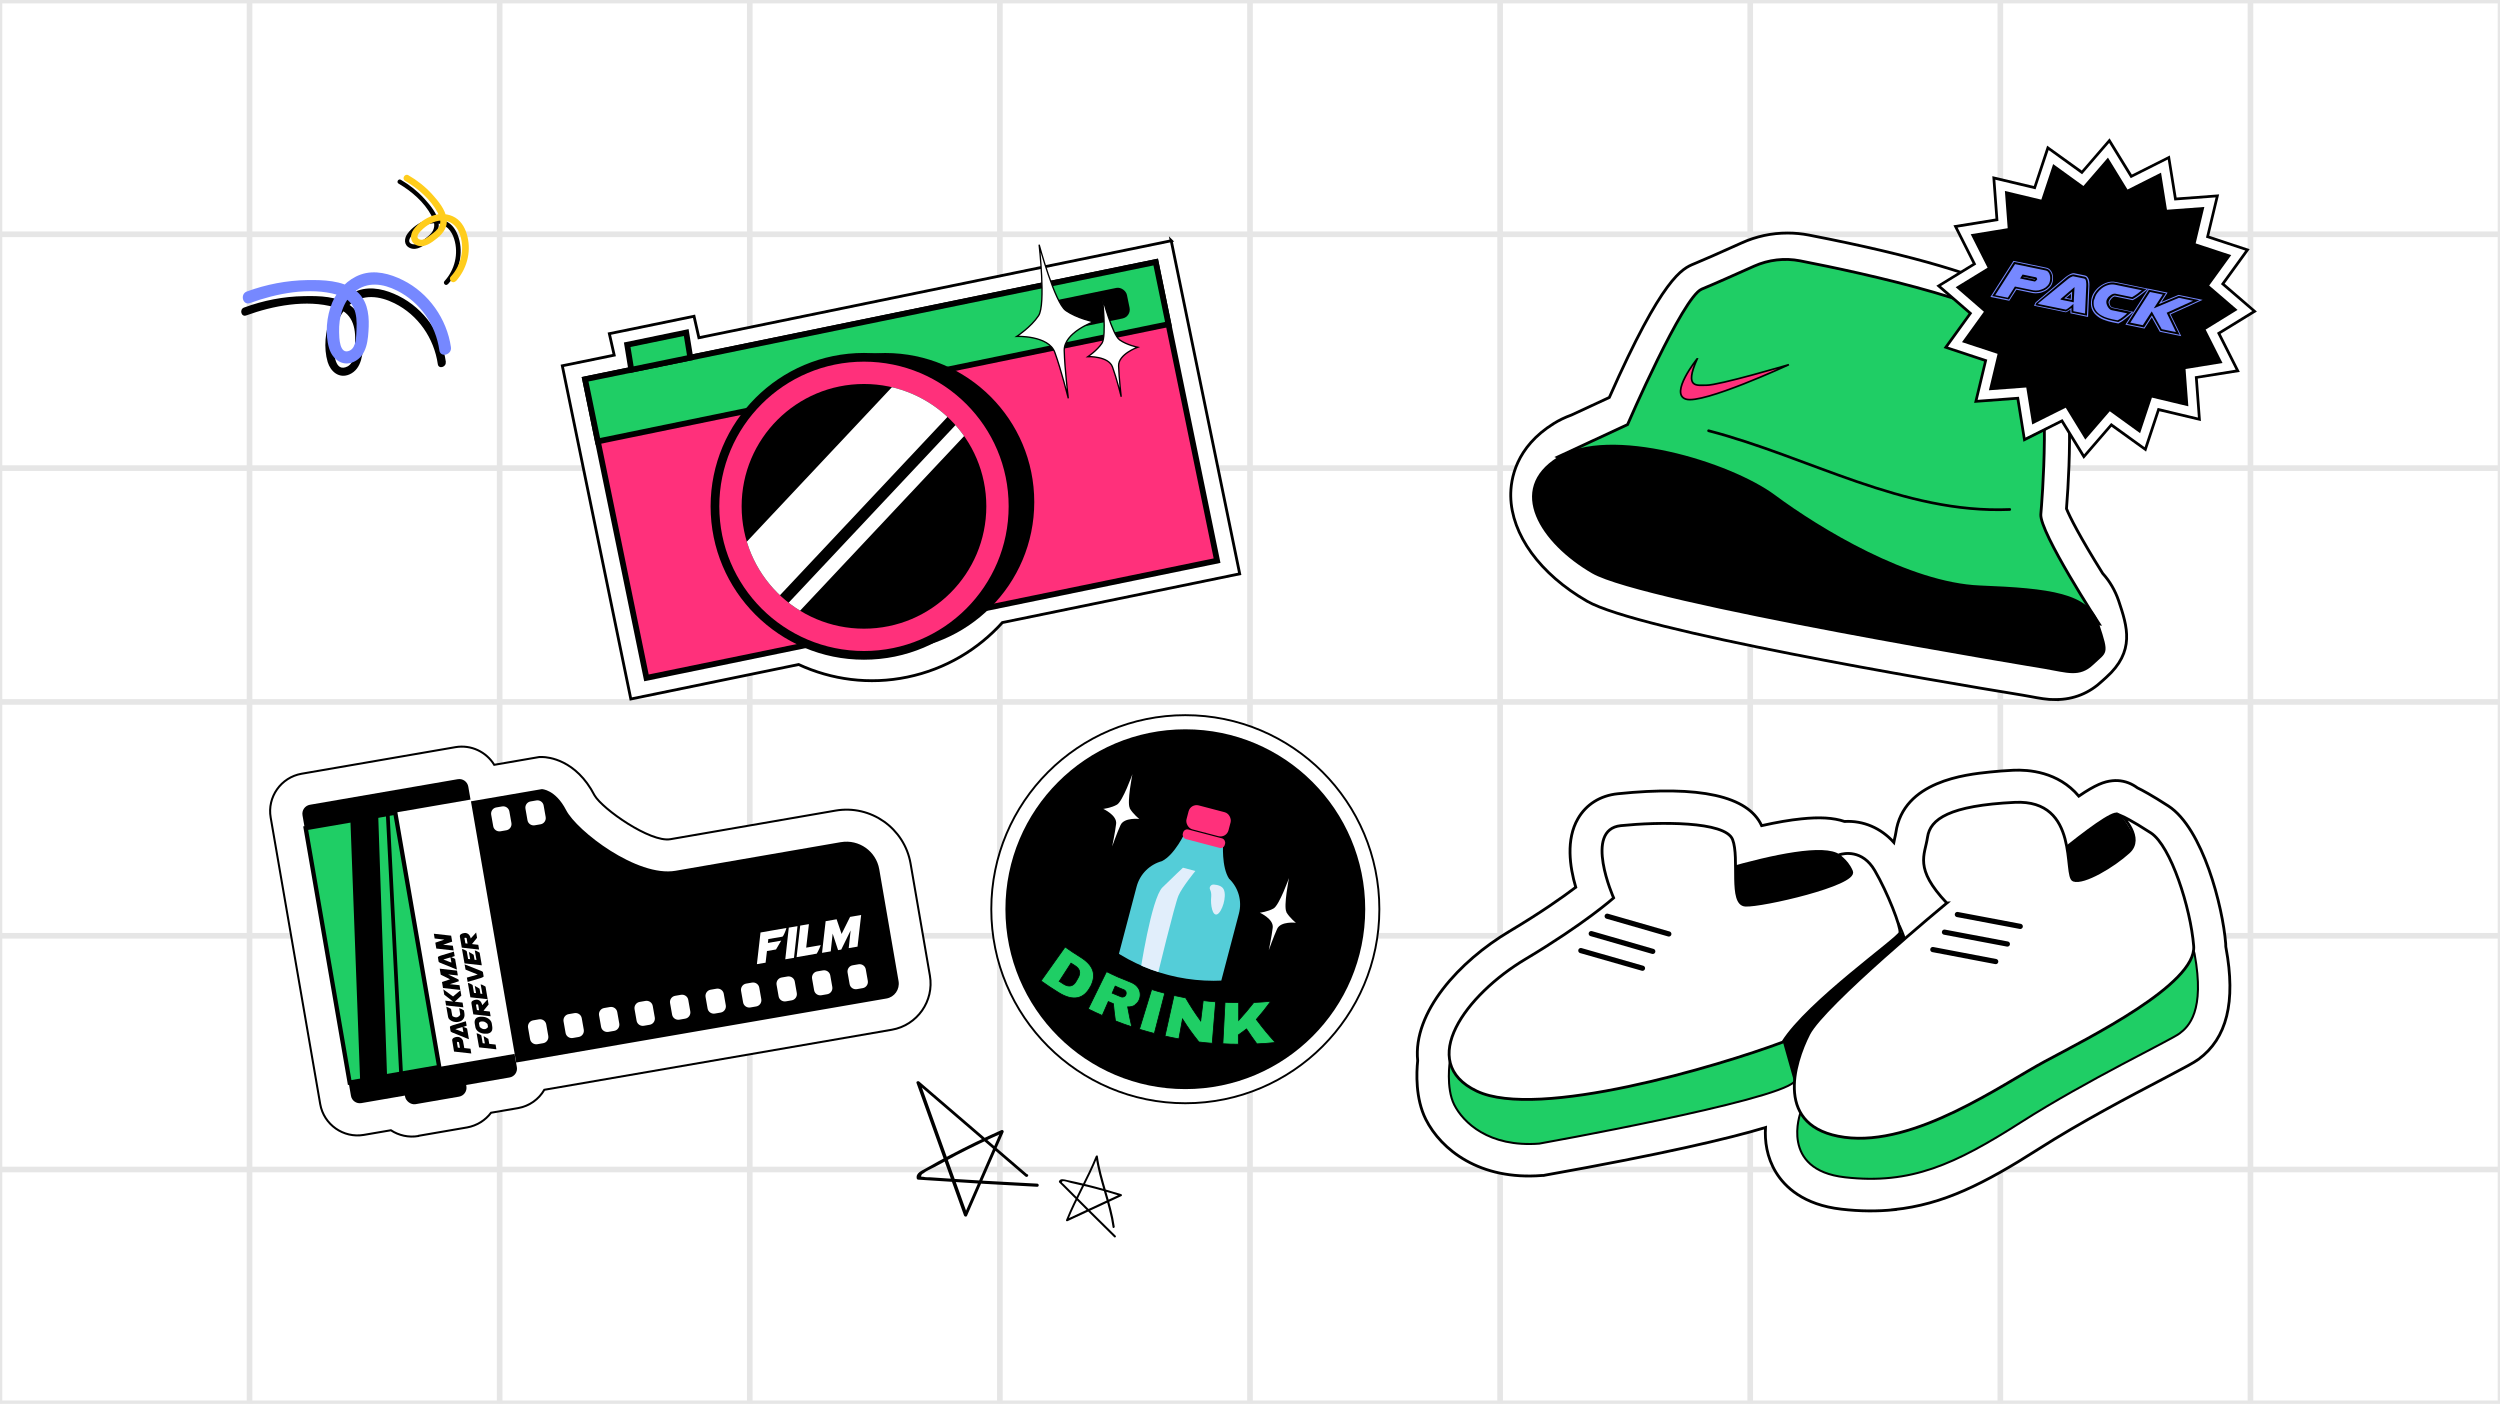 <?xml version="1.0" encoding="UTF-8"?><svg id="Layer_1" xmlns="http://www.w3.org/2000/svg" xmlns:xlink="http://www.w3.org/1999/xlink" viewBox="0 0 221.1 124.16"><defs><style>.cls-1{filter:url(#drop-shadow-50);}.cls-2{fill:#54cdd8;}.cls-3,.cls-4,.cls-5,.cls-6,.cls-7,.cls-8{fill:#fff;}.cls-9{filter:url(#drop-shadow-49);}.cls-4{stroke-width:.25px;}.cls-4,.cls-10,.cls-11,.cls-12,.cls-13,.cls-14,.cls-15,.cls-5,.cls-16,.cls-6,.cls-17,.cls-18,.cls-19,.cls-7,.cls-20,.cls-21,.cls-22,.cls-8{stroke-miterlimit:10;}.cls-4,.cls-10,.cls-11,.cls-12,.cls-14,.cls-15,.cls-5,.cls-6,.cls-17,.cls-18,.cls-19,.cls-7,.cls-20,.cls-21,.cls-22,.cls-8{stroke:#000;}.cls-10,.cls-11,.cls-12,.cls-19,.cls-22{fill:#1fce65;}.cls-10,.cls-5{stroke-width:.25px;}.cls-11,.cls-14{stroke-width:.51px;}.cls-23{fill:#e1eefb;}.cls-12{stroke-width:.38px;}.cls-13{stroke:#e6e6e6;stroke-width:.5px;}.cls-13,.cls-16,.cls-24,.cls-20,.cls-21{fill:none;}.cls-14,.cls-15,.cls-18,.cls-25{fill:#ff307b;}.cls-26{clip-path:url(#clippath-2);}.cls-15{stroke-width:.77px;}.cls-16{stroke:#fff;stroke-width:.77px;}.cls-27{clip-path:url(#clippath-1);}.cls-6{stroke-width:.18px;}.cls-17{fill:#fc6e4a;stroke-width:.35px;}.cls-28{filter:url(#drop-shadow-46);}.cls-18{stroke-width:.15px;}.cls-29{filter:url(#drop-shadow-47);}.cls-19{stroke-width:.07px;}.cls-30{clip-path:url(#clippath);}.cls-7{stroke-width:.12px;}.cls-31{fill:#7688ff;}.cls-20{stroke-linecap:round;stroke-width:.46px;}.cls-21{stroke-width:.33px;}.cls-32{fill:#ffcd1c;}.cls-33{filter:url(#drop-shadow-48);}.cls-22{stroke-width:.18px;}.cls-8{stroke-width:.17px;}</style><filter id="drop-shadow-46" filterUnits="userSpaceOnUse"><feOffset dx="1.7" dy="1.7"/><feGaussianBlur result="blur" stdDeviation="0"/><feFlood flood-color="#000" flood-opacity=".38"/><feComposite in2="blur" operator="in"/><feComposite in="SourceGraphic"/></filter><filter id="drop-shadow-47" filterUnits="userSpaceOnUse"><feOffset dx="1.45" dy="1.45"/><feGaussianBlur result="blur-2" stdDeviation="0"/><feFlood flood-color="#000" flood-opacity=".38"/><feComposite in2="blur-2" operator="in"/><feComposite in="SourceGraphic"/></filter><clipPath id="clippath"><rect class="cls-24" x="44.18" y="23.2" width="60.54" height="8.95" transform="translate(-4.05 15.55) rotate(-11.61)"/></clipPath><clipPath id="clippath-1"><circle class="cls-24" cx="74.96" cy="43.33" r="10.82"/></clipPath><filter id="drop-shadow-48" filterUnits="userSpaceOnUse"><feOffset dx="1.29" dy="1.29"/><feGaussianBlur result="blur-3" stdDeviation="0"/><feFlood flood-color="#000" flood-opacity=".38"/><feComposite in2="blur-3" operator="in"/><feComposite in="SourceGraphic"/></filter><filter id="drop-shadow-49" filterUnits="userSpaceOnUse"><feOffset dx="1.13" dy="1.13"/><feGaussianBlur result="blur-4" stdDeviation="0"/><feFlood flood-color="#000" flood-opacity=".38"/><feComposite in2="blur-4" operator="in"/><feComposite in="SourceGraphic"/></filter><filter id="drop-shadow-50" filterUnits="userSpaceOnUse"><feOffset dx=".9" dy=".9"/><feGaussianBlur result="blur-5" stdDeviation="0"/><feFlood flood-color="#000" flood-opacity=".34"/><feComposite in2="blur-5" operator="in"/><feComposite in="SourceGraphic"/></filter><clipPath id="clippath-2"><circle class="cls-24" cx="106.44" cy="69.93" r="15.91"/></clipPath></defs><g><g><polygon class="cls-3" points="221.15 124.11 -.05 124.11 -.05 .05 24.82 .05 221.15 .05 221.15 124.11"/><line class="cls-13" x1="22.07" y1=".05" x2="22.07" y2="124.11"/><line class="cls-13" x1="221.15" y1=".05" x2="221.15" y2="124.11"/><line class="cls-13" x1="-.05" y1=".05" x2="-.05" y2="124.11"/><line class="cls-13" x1="44.19" y1=".05" x2="44.19" y2="124.11"/><line class="cls-13" x1="66.31" y1=".05" x2="66.31" y2="124.11"/><line class="cls-13" x1="88.43" y1=".05" x2="88.43" y2="124.11"/><line class="cls-13" x1="110.55" y1=".05" x2="110.55" y2="124.11"/><line class="cls-13" x1="132.67" y1=".05" x2="132.67" y2="124.11"/><line class="cls-13" x1="154.79" y1=".05" x2="154.79" y2="124.11"/><line class="cls-13" x1="176.91" y1=".05" x2="176.91" y2="124.11"/><line class="cls-13" x1="199.03" y1=".05" x2="199.03" y2="124.11"/></g><line class="cls-13" x1="221.15" y1=".05" x2="-.05" y2=".05"/><line class="cls-13" x1="221.15" y1="124.11" x2="-.05" y2="124.11"/><line class="cls-13" x1="221.15" y1="103.43" x2="-.05" y2="103.43"/><line class="cls-13" x1="221.15" y1="82.76" x2="-.05" y2="82.76"/><line class="cls-13" x1="221.15" y1="62.08" x2="-.05" y2="62.08"/><line class="cls-13" x1="221.15" y1="41.4" x2="-.05" y2="41.4"/><line class="cls-13" x1="221.15" y1="20.72" x2="-.05" y2="20.72"/></g><g class="cls-28"><path class="cls-5" d="M165.81,105.29c-1.49,.15-3.01,.14-4.65-.05-3.37-.38-5.01-1.98-5.79-3.25-.83-1.36-1-2.8-.93-3.97-3.31,.99-9.13,2.36-19.49,4.21l-.14,.03h-.14c-5.51,.44-8.92-2.28-10.27-4.96-.93-1.85-.83-4.15-.72-5.19-.44-4.29,3.68-8.8,8.11-11.44,2.72-1.62,4.67-2.99,5.87-3.9-.54-1.83-.87-4.23,.19-6.06,.73-1.27,1.98-2.05,3.52-2.21,7.25-.75,11.53,.2,12.73,2.82,1.34-.3,2.51-.5,3.51-.6,1.6-.17,2.84-.1,3.82,.23,1.67-.09,3.22,.58,4.36,1.85,.02-.11,.05-.22,.07-.33,.04-.17,.08-.34,.11-.53,.65-4.57,6.2-5.14,8.29-5.36,.64-.07,1.33-.12,2.1-.16,1.33-.06,3.96,.12,5.79,2.29,1.48-1.01,2.25-1.29,2.96-1.36,.66-.07,1.3,.07,1.86,.39,.12,.07,.25,.15,.37,.24,.4,.19,1.26,.65,2.73,1.6,3.06,1.99,4.81,8.91,5.07,12.16,0,.1,.01,.19,.01,.29,0,.04,.02,.07,.02,.11,.88,4.77,.08,7.99-2.43,9.84-.43,.31-1.14,.69-3.12,1.73-2.9,1.52-7.29,3.82-11.06,6.23-4.77,3.04-8.39,4.89-12.76,5.34h0Z"/><path class="cls-3" d="M192.39,82.67c-.02-.09-.07-.16-.11-.24,.03-.16,.04-.31,.03-.47-.27-3.36-2.02-8.86-3.79-10.01-1.78-1.16-2.52-1.47-2.52-1.47,0,0,.81,.82,1.01,1.73-.48-.88-1.03-1.78-1.45-2.02-.4-.23-2.41,1.22-4.49,2.87-.38-1.91-1.34-3.97-4.58-3.81-5.8,.28-7.49,1.48-7.72,3.08-.23,1.6-1.22,2.73,1.7,5.82,0,0-1.64,1.35-3.72,3.16-.06-.2-.13-.39-.19-.56h0c-.21-.55-.43-.92-.43-.92h0c-.38-1.19-1.23-3.16-2.03-4.55-1.12-1.92-2.79-1.52-3.1-1.42-1.24-.91-5.26-.14-9.22,.94,0-.87-.04-1.71-.26-2.27-.64-1.65-6.55-1.57-9.88-1.23s-.64,6.39-.64,6.39c0,0-2.51,2.25-7.78,5.4-3.85,2.3-7.25,6.1-6.7,8.99h0s-.38,2.41,.39,3.92c.77,1.52,3.01,3.77,7.53,3.42,0,0,20.89-3.74,22.54-5.46l.04-.04c-.07,.97,.06,1.93,.53,2.75h0s-1.89,5.07,3.93,5.73c5.82,.66,9.71-1.13,15.57-4.87,5.86-3.73,13.22-7.25,14.02-7.85,.81-.6,2.26-1.97,1.33-7.03Z"/><g><path d="M175.89,77.42s8.78-7.74,9.67-7.23,2.42,3.99,2.42,3.99l-.71,3.99-11.38-.76Z"/><path d="M142.67,77.78s15.65-5.87,18.34-3.9c2.69,1.97,1.7,4.97,1.7,4.97l-9.07,2.65-10.97-3.72Z"/><g><path class="cls-22" d="M134.44,99.44s20.89-3.74,22.54-5.46c2.21-2.31,8.78-8.3,9.71-9.93,.94-1.63-.55-4.2-.55-4.2l-39.61,12.25s-.38,2.41,.39,3.92,3.01,3.77,7.53,3.42Z"/><g><path class="cls-5" d="M141.01,77.71s-2.69-6.05,.64-6.39,9.24-.42,9.88,1.23c.64,1.65-.3,5.71,1.13,5.8s9.86-1.85,9.39-2.98c-.47-1.13-1.36-1.4-1.04-1.49s1.99-.5,3.1,1.42c1.12,1.92,2.33,5.01,2.22,5.5s-8.12,6.12-10.35,9.66c-5.69,2.13-21.68,6.9-27.07,4.34s-.96-8.54,4.31-11.68c5.27-3.15,7.78-5.4,7.78-5.4Z"/><line class="cls-20" x1="138.11" y1="82.37" x2="143.56" y2="83.93"/><line class="cls-20" x1="139.03" y1="80.87" x2="144.47" y2="82.44"/><line class="cls-20" x1="140.44" y1="79.33" x2="145.89" y2="80.9"/><path d="M155.98,90.45l.99,3.52s7.62-7.29,8.66-8.61c1.05-1.32,1.9-1.68,.93-4.61-.23,.03-.08,0-.72,.53s-6.03,4.99-6.82,5.75-2.8,3.11-3.04,3.41Z"/></g></g><g><path class="cls-22" d="M157.54,96.69s-1.89,5.07,3.93,5.73c5.82,.66,9.71-1.13,15.57-4.87s13.22-7.25,14.02-7.85,2.26-1.97,1.33-7.03-34.85,14.02-34.85,14.02Z"/><path class="cls-5" d="M170.48,78.16s-10.89,9.01-12.21,11.59c-1.31,2.58-3.09,8.28,3.15,9.13,6.24,.85,13.94-4.67,17.75-6.72,3.81-2.05,13.41-6.82,13.14-10.19s-2.02-8.86-3.79-10.01-2.52-1.47-2.52-1.47c0,0,1.93,1.93,.56,3.17-1.37,1.25-3.97,2.79-4.87,2.48s.6-7.16-5.2-6.88c-5.8,.28-7.49,1.48-7.72,3.08-.23,1.6-1.22,2.73,1.7,5.82Z"/><line class="cls-20" x1="169.24" y1="82.28" x2="174.8" y2="83.34"/><line class="cls-20" x1="170.27" y1="80.74" x2="175.83" y2="81.79"/><line class="cls-20" x1="171.41" y1="79.18" x2="176.97" y2="80.23"/></g></g></g><g class="cls-29"><rect class="cls-3" x="52.85" y="28.04" width="7.73" height="3.34" transform="translate(-4.82 12.02) rotate(-11.61)"/><path class="cls-4" d="M102.14,19.84l-41.78,8.58-.43-1.9-7.49,1.54,.43,1.9-4.59,.94,6.06,29.47,14.84-3.05c2.91,1.34,6.25,1.81,9.62,1.11s6.25-2.44,8.4-4.82l20.99-4.31-6.06-29.47Z"/><rect class="cls-14" x="52.48" y="26.63" width="51.52" height="26.96" transform="translate(-6.47 16.57) rotate(-11.61)"/><g class="cls-30"><rect class="cls-17" x="130.35" y="88.46" width="51.52" height="26.96" transform="translate(-17.32 33.51) rotate(-11.61)"/></g><rect class="cls-11" x="50.33" y="26.85" width="51.52" height="5.61" transform="translate(-4.41 15.92) rotate(-11.61)"/><circle cx="76.84" cy="42.95" r="13.18"/><circle class="cls-15" cx="74.96" cy="43.33" r="13.18"/><rect x="90.74" y="24.59" width="7.67" height="2.76" rx=".8" ry=".8" transform="translate(-3.29 19.57) rotate(-11.61)"/><path class="cls-7" d="M92.81,26.01c-.98-.69-2.36-5.82-2.36-5.82,0,0,.61,5.29-.05,6.28-.66,1-1.92,1.83-1.92,1.83,0,0,2.81-.1,3.36,1.42,.55,1.51,1.19,4.06,1.19,4.06,0,0-.32-2.61-.36-4.22-.04-1.61,2.6-2.55,2.6-2.55,0,0-1.48-.31-2.46-1Z"/><path class="cls-7" d="M97.56,28.6c-.63-.44-1.52-3.77-1.52-3.77,0,0,.39,3.42-.03,4.07-.43,.65-1.24,1.19-1.24,1.19,0,0,1.82-.06,2.17,.92,.36,.98,.77,2.63,.77,2.63,0,0-.2-1.69-.23-2.73-.03-1.04,1.68-1.65,1.68-1.65,0,0-.96-.2-1.59-.65Z"/><g class="cls-27"><circle cx="74.96" cy="43.33" r="10.82"/><rect class="cls-3" x="60.87" y="38.19" width="25.31" height="5.38" transform="translate(-6.61 66.48) rotate(-46.79)"/><rect class="cls-3" x="64.02" y="43.23" width="25.31" height="1.22" transform="translate(-7.78 69.7) rotate(-46.79)"/></g><polygon class="cls-11" points="59.6 30.18 54.38 31.25 54.02 29.04 59.24 27.96 59.6 30.18"/></g><g class="cls-33"><path class="cls-5" d="M180.53,60.59c-.79,0-1.51-.14-2.21-.27-.23-.04-.47-.09-.73-.13-7.89-1.29-34.03-5.72-38.52-8.31-4.17-2.41-6.69-5.88-6.75-9.29-.02-1.5,.44-4.33,3.8-6.42,.46-.29,.98-.54,1.58-.76l3.34-1.55c4.72-10.68,6.45-11.39,7.5-11.82,.69-.28,2.19-.94,4.21-1.85,1.28-.58,2.65-.87,4.05-.87,.63,0,1.27,.06,1.89,.18,19.66,3.82,21.05,6.94,21.8,8.62,1.61,3.63,1.33,11.12,.98,15.58,.28,.7,1.18,2.49,3.2,5.72,.63,.7,1.1,1.51,1.41,2.41,.77,2.3,1.49,4.48-1.12,6.81-.09,.08-.19,.17-.3,.27-1.17,1.11-2.56,1.67-4.14,1.67h0Z"/><path class="cls-3" d="M184.36,53.9c-.19-.57-.5-1.04-.91-1.43-1.5-2.4-4.34-7.1-4.25-8.27,.08-.92,.99-11.6-.69-15.38-1.35-3.03-15.19-5.99-20.59-7.04-1.38-.27-2.8-.1-4.08,.47-1.56,.7-3.65,1.63-4.63,2.03-1.68,.69-6.56,11.98-6.56,11.98l-5.03,2.34c-.41,.15-.8,.32-1.15,.53-4.58,2.85-1.53,7.63,3.05,10.28,4.58,2.65,40,8.44,40,8.44,2.01,.33,3.1,.8,4.32-.36,1.22-1.16,1.44-.85,.52-3.6Z"/><g><path class="cls-10" d="M179.2,44.2c.08-.92,.99-11.6-.69-15.38-1.35-3.03-15.19-5.99-20.59-7.04-1.38-.27-2.8-.1-4.08,.47-1.56,.7-3.65,1.63-4.63,2.03-1.68,.69-6.56,11.98-6.56,11.98l-6.18,2.87,24.19,11.7,23.7,3.06s-5.28-8.11-5.16-9.7Z"/><path d="M179.52,57.86s-35.42-5.8-40-8.44c-4.58-2.65-7.63-7.43-3.05-10.28,4.58-2.85,15.26,.41,19.23,3.36,3.97,2.95,11.9,7.74,18.11,7.99,6.21,.25,9.64,.66,10.55,3.41,.92,2.75,.7,2.44-.52,3.6-1.22,1.16-2.32,.7-4.32,.36Z"/><path d="M149.78,36.92c8.91,2.32,17.2,7.36,26.67,6.97,.16,0,.16-.25,0-.24-9.45,.39-17.72-4.65-26.6-6.96-.15-.04-.22,.19-.06,.23h0Z"/><path class="cls-18" d="M148.8,30.45s-2.47,3.08-.99,3.56,9.11-3.05,9.11-3.05c0,0-6.22,1.84-7.31,1.82-.76-.02-2,.34-.8-2.33Z"/></g></g><g><polygon points="189.8 39.94 186.74 37.74 184.28 40.59 182.31 37.38 178.95 39.07 178.35 35.35 174.59 35.63 175.47 31.97 171.89 30.78 174.1 27.73 171.25 25.27 174.46 23.3 172.76 19.93 176.48 19.33 176.2 15.58 179.87 16.45 181.05 12.88 184.11 15.08 186.57 12.23 188.54 15.44 191.9 13.75 192.5 17.47 196.26 17.19 195.38 20.85 198.96 22.04 196.75 25.09 199.6 27.55 196.39 29.52 198.09 32.89 194.37 33.48 194.65 37.24 190.98 36.37 189.8 39.94"/><g><polygon points="189.47 38.93 186.65 36.89 184.37 39.53 182.55 36.56 179.43 38.12 178.88 34.68 175.4 34.94 176.21 31.55 172.9 30.46 174.94 27.63 172.31 25.35 175.28 23.53 173.71 20.42 177.15 19.86 176.89 16.39 180.28 17.2 181.38 13.89 184.2 15.93 186.48 13.29 188.3 16.26 191.42 14.69 191.97 18.14 195.45 17.88 194.64 21.27 197.95 22.36 195.9 25.19 198.54 27.46 195.57 29.29 197.14 32.4 193.7 32.96 193.96 36.43 190.57 35.62 189.47 38.93"/><polygon class="cls-16" points="189.47 38.93 186.65 36.89 184.37 39.53 182.55 36.56 179.43 38.12 178.88 34.68 175.4 34.94 176.21 31.55 172.9 30.46 174.94 27.63 172.31 25.35 175.28 23.53 173.71 20.42 177.15 19.86 176.89 16.39 180.28 17.2 181.38 13.89 184.2 15.93 186.48 13.29 188.3 16.26 191.42 14.69 191.97 18.14 195.45 17.88 194.64 21.27 197.95 22.36 195.9 25.19 198.54 27.46 195.57 29.29 197.14 32.4 193.7 32.96 193.96 36.43 190.57 35.62 189.47 38.93"/></g><g><g><path class="cls-31" d="M176.04,26.25l2.03-3.18,2.85,.59c.17,.03,.3,.1,.39,.2,.09,.1,.16,.21,.2,.33s.06,.25,.06,.38c0,.13,0,.24-.03,.34-.04,.19-.12,.36-.25,.5-.13,.14-.28,.26-.45,.34-.17,.09-.35,.15-.54,.17-.19,.03-.36,.03-.52,0l-1.45-.3-.63,.98-1.67-.34Zm1.63,.25l.62-.99,1.52,.31c.15,.03,.32,.03,.49,0,.18-.03,.35-.08,.51-.16,.16-.08,.3-.19,.42-.32,.12-.13,.2-.29,.24-.47,.02-.09,.03-.2,.03-.31,0-.12-.02-.23-.06-.34-.04-.11-.1-.21-.18-.3-.09-.09-.2-.15-.35-.18l-2.79-.58-1.93,3.02,1.48,.31Zm-1.2-.42l1.74-2.72,2.67,.55c.12,.02,.21,.07,.27,.15,.06,.07,.11,.16,.13,.25,.03,.09,.04,.19,.04,.29,0,.1-.01,.18-.03,.26-.03,.16-.1,.29-.21,.41s-.23,.21-.37,.27-.29,.11-.44,.14c-.15,.02-.3,.02-.43,0l-1.64-.34-.63,.99-1.12-.23Zm2.4-1.79l-.49,.78,.66-.36,.93,.19s.01,0,.03-.02c.02-.02,.04-.03,.06-.05,.02-.02,.04-.04,.06-.06,.02-.02,.03-.03,.03-.04l.02-.02s0-.01,0-.03c0-.02-.02-.05-.04-.09-.02-.04-.04-.06-.05-.06l-1.2-.25Zm1.11,.44l-.98-.2-.12,.07,.07-.12,1.03,.21s0,.03,0,.04Zm0-.04s0,.03,0,.04h0m.03-.03h.01s0,0-.01,0h0Z"/><path class="cls-31" d="M184.65,28.03l-1.54-.32v-.33c-.09,.06-.17,.11-.24,.16-.08,.05-.14,.07-.17,.08l-2.81-.58c.02-.06,.04-.11,.07-.16,.02-.05,.05-.09,.07-.14l2.67-2.25s.07-.06,.14-.1c.06-.04,.13-.08,.2-.12,.07-.04,.14-.07,.21-.09,.07-.02,.13-.03,.17-.02l.97,.2c.09,.02,.16,.06,.22,.13,.05,.07,.09,.14,.12,.22,.03,.08,.04,.17,.05,.25s0,.16,.01,.22l-.12,2.83Zm.04-2.73c0-.06,0-.14-.01-.23s-.02-.18-.04-.26c-.02-.08-.05-.16-.1-.22-.04-.07-.1-.11-.18-.12l-.97-.2s-.09,0-.16,.02c-.07,.02-.13,.05-.2,.08-.07,.03-.13,.07-.18,.11-.06,.04-.09,.07-.11,.09l.02-.02-2.67,2.25s-.03,.06-.04,.09c-.01,.03-.03,.07-.04,.1l2.7,.56s.11-.05,.2-.11c.1-.06,.19-.13,.29-.21v.41l1.37,.28,.12-2.63Zm-.29,2.43l-1.03-.21v-.66s-.04,.06-.1,.11c-.06,.05-.13,.11-.2,.17s-.15,.11-.22,.16c-.07,.05-.12,.07-.15,.08l-2.45-.5s.02-.05,.02-.04v-.02l2.61-2.13s.05-.04,.09-.07c.04-.03,.09-.06,.14-.09,.05-.03,.1-.05,.15-.07s.08-.03,.11-.02l.97,.2s.07,.04,.1,.08c.02,.05,.04,.1,.05,.17,.01,.07,.02,.13,.02,.2,0,.07,0,.13,0,.17l-.11,2.47Zm-2.16-1.29v.06l1.16,.24,.07-1.35-1.23,1.05Zm1.02-.65l-.03,.74-.67-.14,.7-.6Zm-.52,.56l.4,.08,.02-.44-.42,.35Z"/><path class="cls-31" d="M184.97,26.41c.04-.21,.13-.41,.27-.61,.14-.2,.31-.37,.51-.51s.41-.25,.65-.32c.24-.07,.47-.08,.71-.03l2.9,.6c-.27,.22-.52,.42-.74,.59-.23,.18-.45,.32-.65,.42l-1.59-.33s-.11,.02-.19,.09c-.08,.07-.14,.14-.2,.23h0s-.06,.09-.07,.14c0,.04,0,.09,0,.15,.01,.05,.03,.11,.05,.16,.02,.05,.05,.09,.09,.13,.04,.04,.07,.06,.11,.07l1.87,.39c-.21,.2-.43,.39-.66,.58-.23,.19-.46,.34-.68,.45l-.55-.11c-.27-.06-.53-.13-.78-.23-.25-.1-.46-.23-.64-.4-.18-.16-.31-.36-.39-.59-.08-.23-.09-.51-.03-.82h0Zm.08,.02c-.06,.3-.05,.56,.03,.78,.08,.22,.2,.41,.38,.56s.38,.28,.62,.38c.24,.1,.49,.17,.74,.22l.52,.11c.2-.09,.4-.22,.6-.39,.2-.16,.39-.33,.58-.5l-1.71-.35s-.09-.04-.14-.08c-.04-.04-.08-.09-.11-.15-.03-.06-.05-.12-.07-.19-.02-.06-.02-.12,0-.17,0-.02,.01-.04,.03-.07,.02-.03,.03-.06,.05-.1h0s.06-.08,.1-.13c.04-.04,.08-.08,.13-.12,.05-.03,.09-.06,.13-.08,.04-.02,.08-.02,.12-.02l1.56,.32c.19-.11,.38-.23,.58-.38,.2-.15,.41-.32,.64-.5l-2.72-.56c-.23-.05-.45-.04-.68,.03-.22,.07-.43,.17-.62,.31-.19,.14-.35,.3-.48,.49-.13,.19-.22,.38-.26,.58h0Zm.18,.05h0c.04-.19,.11-.37,.23-.54s.26-.32,.43-.45c.17-.13,.35-.22,.55-.28,.2-.06,.4-.07,.61-.03l2.37,.49c-.14,.12-.28,.23-.42,.33-.14,.1-.28,.19-.44,.28l-1.5-.31s-.1,0-.17,.02c-.06,.02-.13,.05-.19,.09-.06,.04-.12,.09-.18,.14-.06,.06-.1,.11-.14,.18-.05,.08-.08,.15-.09,.22-.01,.07-.01,.15,.01,.24s.06,.17,.1,.25c.04,.08,.1,.15,.16,.21,.06,.06,.12,.09,.19,.11l1.37,.28c-.11,.11-.24,.22-.38,.33-.14,.11-.29,.21-.46,.29l-.46-.09c-.23-.05-.46-.12-.68-.2-.22-.09-.41-.2-.57-.34-.16-.14-.27-.31-.35-.5-.07-.2-.08-.43-.03-.7Z"/><path class="cls-31" d="M187.97,28.71l2.04-3.18,1.69,.35-.54,.83,1.51-.63,2.13,.44-2.83,1.28,.94,1.93-1.9-.39-.71-1.27-.64,.99-1.69-.35Zm1.65,.25l.69-1.07,.77,1.37,1.69,.35-.91-1.86,2.66-1.2-1.84-.38-1.75,.73,.63-.96-1.51-.31-1.94,3.02,1.5,.31Zm-1.22-.42l1.74-2.72,1.13,.23-.79,1.22,2.22-.93,1.26,.26-2.34,1.06,.82,1.71-1.26-.26-.88-1.57-.79,1.22-1.13-.23Z"/></g><polygon points="179.97 24.68 179.98 24.74 180 24.74 179.98 24.66 179.97 24.68"/><polygon points="180.01 24.68 180 24.7 180.03 24.71 180.04 24.7 180.01 24.68"/><path class="cls-31" d="M179.03,24.71l-.44-.1-.35,.27-.02,.16s.2,.08,.29,.12,.2-.01,.28,.01,.24-.47,.24-.47Z"/><polygon points="179 24.53 178.89 24.51 178.82 24.6 178.98 24.63 179 24.53"/></g></g><g><path d="M39.43,32c-.35-2.47-1.92-4.7-4.16-5.82-1.1-.55-2.41-.91-3.62-.48-1.1,.39-1.95,1.3-2.4,2.36-.49,1.18-.64,2.72-.27,3.96,.26,.85,1.01,1.48,1.91,1.1,1.15-.49,1.21-1.93,1.25-3,.04-1.17-.15-2.35-1.14-3.09-1.13-.84-2.77-.87-4.11-.84-1.82,.03-3.6,.38-5.31,1.01-.43,.16-.25,.86,.19,.7,2.35-.86,5.34-1.44,7.81-.73,1.59,.46,1.91,1.73,1.82,3.24-.03,.61-.02,1.67-.67,2-1.13,.57-1.19-1.2-1.21-1.77-.03-1.35,.33-2.77,1.39-3.67,1.18-1.01,2.67-.8,3.98-.15,2.09,1.04,3.5,3.09,3.83,5.39,.07,.46,.76,.26,.7-.19h0Z"/><path class="cls-31" d="M39.88,30.7c-.36-2.5-1.97-4.79-4.24-5.92-1.14-.57-2.49-.94-3.74-.5-1.15,.41-2.05,1.37-2.52,2.48-.5,1.21-.65,2.78-.27,4.05,.29,.95,1.16,1.64,2.16,1.2,1.21-.54,1.29-2,1.34-3.14,.04-1.22-.17-2.45-1.21-3.22-1.16-.86-2.83-.9-4.22-.88-1.83,.03-3.64,.38-5.35,1.01-.63,.23-.36,1.26,.28,1.02,2.33-.85,5.28-1.44,7.72-.73,1.52,.44,1.78,1.64,1.7,3.07-.03,.54,0,1.57-.59,1.86-.93,.45-.94-1.18-.95-1.63-.03-1.3,.31-2.68,1.35-3.55,1.13-.95,2.54-.74,3.77-.12,2.06,1.03,3.43,3.03,3.75,5.29,.1,.67,1.12,.39,1.02-.28h0Z"/></g><g><path d="M39.61,25.14c.94-1.03,1.34-2.48,1.03-3.84-.15-.64-.45-1.3-1.04-1.65s-1.3-.38-1.92-.17-1.24,.64-1.63,1.17c-.33,.44-.35,1.05,.22,1.29,.63,.26,1.25-.25,1.71-.61,.53-.42,.91-.95,.81-1.66-.12-.8-.74-1.52-1.27-2.11-.6-.66-1.3-1.21-2.07-1.66-.22-.13-.42,.21-.2,.34,1.15,.67,2.28,1.65,2.91,2.84,.21,.4,.35,.86,.14,1.29-.16,.33-.48,.57-.77,.79s-.69,.54-1.07,.43c-.64-.19,.02-.89,.27-1.11,.52-.46,1.19-.8,1.9-.73,.82,.07,1.31,.65,1.54,1.4,.4,1.29,.05,2.72-.86,3.71-.17,.19,.11,.47,.28,.28h0Z"/><path class="cls-32" d="M40.3,24.89c.96-1.05,1.38-2.53,1.05-3.93-.15-.67-.48-1.34-1.08-1.71s-1.35-.4-1.99-.18-1.28,.66-1.69,1.21c-.36,.48-.35,1.18,.28,1.42,.66,.26,1.3-.24,1.79-.63,.55-.44,.95-1,.84-1.73-.12-.83-.75-1.57-1.29-2.17-.6-.66-1.31-1.22-2.09-1.67-.32-.19-.61,.31-.29,.5,1.13,.66,2.25,1.63,2.88,2.81,.2,.37,.33,.8,.14,1.2-.15,.32-.46,.55-.73,.75-.25,.18-.67,.55-1,.42-.51-.2,.1-.77,.31-.96,.5-.44,1.15-.77,1.83-.71,.78,.07,1.23,.62,1.45,1.33,.39,1.26,.05,2.66-.84,3.62-.25,.27,.16,.69,.41,.41h0Z"/></g><g><path d="M90.85,103.86l-9.56-8.21c-.1-.08-.29,0-.23,.14l4.2,11.71c.04,.1,.2,.15,.26,.03l3.23-7.39c.06-.13-.06-.25-.19-.19-1.53,.68-3.03,1.41-4.51,2.19-.72,.38-1.44,.77-2.15,1.18-.36,.21-.93,.41-.82,.91,.01,.06,.08,.1,.14,.1,3.5,.24,7,.45,10.51,.63,.18,0,.18-.27,0-.28-3.15-.16-6.31-.34-9.46-.56-.17-.01-.42,.01-.58-.04l-.23-.02c.01-.15,.08-.24,.21-.29,.26-.23,.67-.38,.97-.55,.65-.36,1.3-.71,1.96-1.06,1.35-.7,2.73-1.36,4.12-1.98l-.19-.19-3.23,7.39,.26,.03-4.2-11.71-.23,.14,9.56,8.21c.14,.12,.34-.08,.2-.2h0Z"/><path d="M98.59,108.51c-.3-2.14-1.2-4.12-1.5-6.26-.01-.1-.15-.07-.18,0-.78,1.93-1.86,3.72-2.63,5.65-.03,.08,.07,.13,.13,.1l4.77-2.22c.08-.04,.05-.15-.02-.17-1.05-.33-2.11-.63-3.18-.89-.54-.13-1.07-.25-1.61-.36-.23-.05-.59-.17-.71,.1-.02,.04-.02,.08,.01,.11,1.61,1.63,3.23,3.24,4.87,4.85,.08,.08,.21-.05,.13-.13-1.45-1.42-2.89-2.85-4.33-4.3l-.25-.25c-.08-.08-.29-.19-.11-.27,.14-.06,.58,.12,.73,.15,.49,.11,.99,.22,1.48,.34,.98,.24,1.95,.52,2.92,.82l-.02-.17-4.77,2.22,.13,.1c.78-1.93,1.86-3.72,2.63-5.65h-.18c.3,2.14,1.2,4.12,1.5,6.26,.02,.12,.19,.07,.18-.05h0Z"/></g><g class="cls-9"><path class="cls-6" d="M35.88,99.34c-.88,.15-1.74-.05-2.44-.51l-2.39,.41c-1.81,.31-3.54-.91-3.86-2.72l-4.38-25.34c-.32-1.82,.91-3.56,2.73-3.88l13.6-2.35c1.4-.24,2.74,.42,3.44,1.56l3.99-.69h.27c.48,.01,2.97,.21,4.61,3.39,.7,1.21,4.94,4.18,6.7,3.88l14.61-2.53c3.12-.54,6.1,1.56,6.64,4.68l1.71,9.91c.39,2.25-1.12,4.4-3.37,4.79l-30.73,5.31c-.48,.83-1.31,1.44-2.32,1.62l-2.39,.41c-.5,.66-1.24,1.14-2.12,1.3l-4.29,.74Z"/><path class="cls-3" d="M73.23,73.35l-14.61,2.53c-3.39,.59-8.73-3.52-9.68-5.36-.95-1.84-2.15-1.86-2.15-1.86l-4.94,.85-1.33,.23,.02,.11c-.02-.09-.05-.18-.09-.26h.04l-.24-1.42c-.05-.29-.33-.49-.62-.44l-13.6,2.35c-.29,.05-.49,.33-.44,.62l.24,1.41h.04c0,.08-.01,.17,0,.26l3.84,22.23,.11,.65,.13,.78c.05,.28,.32,.47,.6,.42l4.11-.71,.06,.34c.05,.31,.35,.52,.66,.47l4.29-.74c.31-.05,.52-.35,.47-.66l-.06-.34,4.11-.71c.28-.05,.47-.32,.42-.6l-.12-.67,16.55-2.86,16.19-2.8c.72-.12,1.2-.81,1.08-1.53l-1.71-9.91c-.28-1.59-1.79-2.66-3.39-2.39Z"/><g><g><rect class="cls-3" x="27.74" y="69.98" width="14.88" height="25.16" rx="1.47" ry="1.47" transform="translate(-13.55 7.2) rotate(-9.81)"/><path d="M29.78,93.33h14.88v1.19c0,.43-.35,.79-.79,.79h-13.31c-.43,0-.79-.35-.79-.79v-1.19h0Z" transform="translate(-15.53 7.72) rotate(-9.81)"/><path d="M26.37,68.9h13.25c.45,0,.81,.36,.81,.81v1.16h-14.88v-1.16c0-.45,.36-.81,.81-.81Z" transform="translate(-11.43 6.64) rotate(-9.81)"/></g><rect x="34.65" y="94.47" width="5.5" height="1.73" rx=".8" ry=".8" transform="translate(-15.7 7.77) rotate(-9.81)"/><path d="M73.23,73.35l-14.61,2.53c-3.39,.59-8.73-3.52-9.68-5.36-.95-1.84-2.15-1.86-2.15-1.86l-4.94,.85-1.33,.23,4,23.1,16.55-2.86,16.19-2.8c.72-.12,1.2-.81,1.08-1.53l-1.71-9.91c-.28-1.59-1.79-2.66-3.39-2.39Zm-25.87,17.14c.05,.3-.15,.59-.45,.64l-.52,.09c-.3,.05-.59-.15-.64-.45l-.18-1.02c-.05-.3,.15-.59,.45-.64l.52-.09c.3-.05,.59,.15,.64,.45l.18,1.02Zm-3.26-18.83c.05,.3-.15,.59-.45,.64l-.52,.09c-.3,.05-.59-.15-.64-.45l-.18-1.02c-.05-.3,.15-.59,.45-.64l.52-.09c.3-.05,.59,.15,.64,.45l.18,1.02Zm1.24-1.27c-.05-.3,.15-.59,.45-.64l.52-.09c.3-.05,.59,.15,.64,.45l.18,1.02c.05,.3-.15,.59-.45,.64l-.52,.09c-.3,.05-.59-.15-.64-.45l-.18-1.02Zm5.16,19.55c.05,.3-.15,.59-.45,.64l-.52,.09c-.3,.05-.59-.15-.64-.45l-.18-1.02c-.05-.3,.15-.59,.45-.64l.52-.09c.3-.05,.59,.15,.64,.45l.18,1.02Zm3.14-.54c.05,.3-.15,.59-.45,.64l-.52,.09c-.3,.05-.59-.15-.64-.45l-.18-1.02c-.05-.3,.15-.59,.45-.64l.52-.09c.3-.05,.59,.15,.64,.45l.18,1.02Zm3.14-.54c.05,.3-.15,.59-.45,.64l-.52,.09c-.3,.05-.59-.15-.64-.45l-.18-1.02c-.05-.3,.15-.59,.45-.64l.52-.09c.3-.05,.59,.15,.64,.45l.18,1.02Zm3.14-.54c.05,.3-.15,.59-.45,.64l-.52,.09c-.3,.05-.59-.15-.64-.45l-.18-1.02c-.05-.3,.15-.59,.45-.64l.52-.09c.3-.05,.59,.15,.64,.45l.18,1.02Zm3.14-.54c.05,.3-.15,.59-.45,.64l-.52,.09c-.3,.05-.59-.15-.64-.45l-.18-1.02c-.05-.3,.15-.59,.45-.64l.52-.09c.3-.05,.59,.15,.64,.45l.18,1.02Zm3.14-.54c.05,.3-.15,.59-.45,.64l-.52,.09c-.3,.05-.59-.15-.64-.45l-.18-1.02c-.05-.3,.15-.59,.45-.64l.52-.09c.3-.05,.59,.15,.64,.45l.18,1.02Zm3.14-.54c.05,.3-.15,.59-.45,.64l-.52,.09c-.3,.05-.59-.15-.64-.45l-.18-1.02c-.05-.3,.15-.59,.45-.64l.52-.09c.3-.05,.59,.15,.64,.45l.18,1.02Zm3.14-.54c.05,.3-.15,.59-.45,.64l-.52,.09c-.3,.05-.59-.15-.64-.45l-.18-1.02c-.05-.3,.15-.59,.45-.64l.52-.09c.3-.05,.59,.15,.64,.45l.18,1.02Zm3.14-.54c.05,.3-.15,.59-.45,.64l-.52,.09c-.3,.05-.59-.15-.64-.45l-.18-1.02c-.05-.3,.15-.59,.45-.64l.52-.09c.3-.05,.59,.15,.64,.45l.18,1.02Z"/><rect class="cls-12" x="27.79" y="71.26" width="8.04" height="22.83" transform="translate(-13.62 6.63) rotate(-9.81)"/><g><path class="cls-3" d="M68.42,80.94c-.01,.05-.03,.12-.06,.2-.03,.08-.06,.17-.1,.25-.04,.08-.07,.15-.11,.22s-.07,.09-.09,.1l-1.24,.21-.09,.83-.04-.47,1.27-.22-.46,.78-.8,.14-.12,1.03-.77,.13,.32-2.8,2.29-.4Z"/><path class="cls-3" d="M68.63,80.91l.77-.13-.31,2.8-.77,.13,.31-2.8Z"/><path class="cls-3" d="M69.32,83.53l.32-2.8,.77-.13-.24,2.08,1.28-.22s0,.03-.03,.09c-.03,.06-.06,.14-.09,.22-.04,.08-.08,.17-.12,.25s-.08,.15-.11,.19l-1.77,.31Z"/><path class="cls-3" d="M73.93,82.73l.17-1.57-.83,1.69-.28,.05-.48-1.46-.17,1.57-.77,.13,.32-2.8,.97-.17,.44,1.3,.75-1.51,.98-.17-.32,2.8-.77,.13Z"/></g><g><g><path d="M39.03,91.89l-.17-1.01s0-.08,.02-.12c.02-.03,.05-.06,.09-.09,.04-.02,.08-.04,.13-.06,.05-.01,.09-.02,.12-.03,.08-.01,.15-.01,.22,0,.07,.02,.13,.05,.18,.08,.05,.04,.1,.08,.13,.13,.04,.05,.06,.1,.07,.15l.11,.62,.55,.06,.07,.42-1.53-.17Zm.76-.33l-.22,.11-.11-.63s0,0-.01,0c0,0-.02,0-.03-.01h-.03s-.02-.02-.03-.02h-.03s-.02,.02-.03,.03-.02,.02-.02,.03l.08,.45,.44,.05Z"/><path d="M40.13,89.59l-.3,.1s.03,0,.07,.02c.03,.01,.07,.03,.11,.04s.07,.03,.11,.05c.03,.02,.05,.03,.06,.04l.16,.93h-.03l-1.4-.57s-.03,0-.05-.02-.04-.02-.06-.03c-.02-.01-.04-.02-.05-.04-.02-.01-.03-.03-.03-.04l-.06-.37s0-.03,.02-.05c.02-.01,.04-.03,.07-.04s.06-.03,.09-.04c.03-.01,.06-.02,.08-.03l1.15-.35,.07,.39Zm-.28,.55l-.08-.44-.63,.19,.68,.26h.03Z"/><path d="M39.38,89.25c-.09,.02-.18,.02-.28,0-.1-.01-.19-.04-.27-.08-.08-.04-.16-.09-.22-.15s-.1-.13-.11-.21l-.16-.91c.08,.03,.15,.06,.22,.09,.07,.03,.13,.07,.2,.11l.1,.57s.02,.04,.03,.06c.02,.02,.04,.04,.07,.05,.03,.01,.06,.03,.1,.04,.03,0,.07,.02,.1,.02,.02,0,.04,0,.06,0s.04,0,.05,0c.03,0,.07-.02,.11-.04,.04-.02,.07-.05,.1-.07s.05-.06,.07-.09c.02-.03,.02-.06,.02-.08l-.09-.53c.07,.02,.14,.05,.21,.08s.14,.07,.21,.12l.03,.18c.02,.09,.02,.18,.02,.27,0,.09-.03,.17-.07,.25-.04,.08-.1,.14-.18,.2-.08,.06-.18,.1-.32,.12h0Z"/><path d="M38.32,87.79l-.07-.42,.69,.08-.78-.61-.08-.47,.86,.63,.65-.55,.08,.47-.58,.54,.69,.08,.07,.42-1.53-.17Z"/><path d="M39.36,85.14l-.86-.09,.92,.45,.03,.15-.8,.26,.86,.09,.07,.42-1.53-.17-.09-.53,.71-.24-.82-.41-.09-.53,1.53,.17,.07,.42Z"/><path d="M39.07,83.43l-.3,.1s.03,0,.07,.02c.03,.01,.07,.03,.11,.04s.07,.03,.11,.05c.03,.02,.05,.03,.06,.04l.16,.93h-.03l-1.4-.57s-.03,0-.05-.02-.04-.02-.06-.03c-.02-.01-.04-.02-.05-.04-.02-.01-.03-.03-.03-.04l-.06-.37s0-.03,.02-.05c.02-.01,.04-.03,.07-.04s.06-.03,.09-.04c.03-.01,.06-.02,.08-.03l1.15-.35,.07,.39Zm-.28,.55l-.08-.44-.63,.19,.68,.26h.03Z"/><path d="M37.46,82.77l-.09-.53,.8-.27-.86-.1-.07-.42,1.53,.17,.09,.53-.8,.27,.86,.09,.07,.42-1.53-.17Z"/></g><g><path d="M41.02,90.25s.06,.02,.11,.03,.09,.03,.14,.06c.05,.02,.08,.04,.12,.06,.03,.02,.05,.04,.05,.05l.12,.68,.45,.05-.23,.15-.14-.83,.42,.25,.08,.44,.56,.06,.07,.42-1.53-.17-.22-1.25Z"/><path d="M41.76,88.82c.1,.03,.2,.07,.28,.12,.08,.05,.15,.11,.21,.19,.06,.07,.09,.15,.11,.24l.04,.26c.01,.08,.02,.16,.01,.23,0,.07-.02,.14-.05,.19s-.08,.11-.14,.15c-.06,.04-.15,.07-.25,.09-.02,0-.05,0-.07,0-.02,0-.05,0-.08,0-.1,0-.2,0-.3-.03-.1-.03-.19-.06-.28-.11-.08-.05-.16-.11-.21-.18s-.09-.14-.11-.22l-.06-.33c-.03-.17-.01-.3,.05-.41,.06-.11,.18-.18,.36-.21,.03,0,.05,0,.08-.01,.03,0,.05,0,.08,0,.1,0,.21,0,.31,.03Zm-.02,1.07h.02s.07-.02,.1-.04c.03-.02,.06-.04,.09-.06,.03-.02,.05-.05,.06-.07,.01-.03,.02-.05,.01-.08l-.03-.18s-.01-.03-.03-.05c-.02-.02-.05-.05-.08-.07-.03-.03-.06-.05-.1-.07-.04-.02-.07-.04-.11-.05h-.04s-.02-.01-.03-.01h-.03s-.01,0-.02,0h0s-.03,0-.05,0c-.02,0-.03,0-.05,0-.03,0-.06,.01-.09,.02-.03,0-.05,.02-.07,.04s-.04,.04-.05,.06-.01,.06,0,.09l.04,.22s.02,.05,.04,.07c.02,.02,.05,.05,.08,.07,.03,.02,.06,.04,.1,.06,.04,.02,.07,.03,.1,.04,.02,0,.05,0,.07,0,.02,0,.04,0,.05,0,0,0,0,0,.02,0Z"/><path d="M40.73,88.58l-.17-.98c0-.05,0-.1,.02-.13s.05-.07,.09-.09,.08-.04,.13-.06c.05-.01,.09-.02,.14-.03,.09-.02,.17-.01,.24,.02,.07,.03,.12,.06,.17,.11,.05,.05,.08,.11,.11,.17,.03,.06,.05,.12,.06,.18l.48-.53,.08,.47-.44,.54,.03,.02,.52,.06,.07,.42-1.53-.17Zm.28-.87s-.03,0-.04,.01c0,0-.01,.02,0,.04l.08,.44,.45,.05-.24,.08-.1-.59s-.02-.04-.05-.04c-.03,0-.05,0-.07,0h-.03Z"/><path d="M40.25,85.8s.06,.02,.11,.03,.09,.03,.14,.06c.05,.02,.08,.04,.12,.06,.03,.02,.05,.04,.05,.05l.12,.68,.45,.05-.23,.18-.15-.85,.42,.25,.08,.44,.17,.02-.15-.84h.03l.04,.02s.03,0,.04,.01h.02s.05,.03,.09,.05c.03,.02,.07,.04,.1,.05s.06,.03,.08,.05c.02,.01,.03,.02,.03,.02l.19,1.11-1.53-.17-.22-1.25Z"/><path d="M40.04,84.61l-.08-.45,1.42,.56s.03,.01,.05,.02c.02,.01,.04,.02,.06,.03,.02,.01,.04,.02,.06,.04,.02,.01,.03,.03,.03,.04l.06,.36s0,.03-.02,.05c-.02,.01-.04,.03-.07,.04-.03,.01-.06,.03-.09,.04-.03,.01-.06,.02-.08,.03l-1.15,.34-.07-.38,.96-.27-1.08-.44Z"/><path d="M39.73,82.8s.06,.02,.11,.03,.09,.03,.14,.06c.05,.02,.08,.04,.12,.06,.03,.02,.05,.04,.05,.05l.12,.68,.45,.05-.25,.08-.13-.75,.42,.25,.08,.44,.17,.02-.15-.84h.03l.04,.02s.03,0,.04,.01h.02s.05,.03,.09,.05c.03,.02,.07,.04,.1,.05s.06,.03,.08,.05c.02,.01,.03,.02,.03,.02l.19,1.11-1.53-.17-.22-1.25Z"/><path d="M39.71,82.68l-.17-.98c0-.05,0-.1,.02-.13s.05-.07,.09-.09,.08-.04,.13-.06c.05-.01,.09-.02,.14-.03,.09-.02,.17-.01,.24,.02,.07,.03,.12,.06,.17,.11,.05,.05,.08,.11,.11,.17,.03,.06,.05,.12,.06,.18l.48-.53,.08,.47-.44,.54,.03,.02,.52,.06,.07,.42-1.53-.17Zm.28-.87s-.03,0-.04,.01c0,0-.01,.02,0,.04l.08,.44,.45,.05-.22,.2-.12-.7s-.02-.04-.05-.04c-.03,0-.05,0-.07,0h-.03Z"/></g></g><polygon points="29.86 71.42 30.72 94.44 33.1 94.03 32.32 71 29.86 71.42"/><line class="cls-21" x1="33.16" y1="70.85" x2="34.34" y2="93.81"/></g></g><g class="cls-1"><circle class="cls-8" cx="103.93" cy="79.51" r="17.16"/><g><circle cx="103.93" cy="79.51" r="15.91"/><g class="cls-26"><g><path class="cls-2" d="M107.81,76.83h0c-.7-1.04-.54-3.17-.53-3.22h0l-3.37-.89s-.91,1.98-2.05,2.54h0c-1.06,.29-1.94,1.12-2.24,2.26l-1.74,6.61,9.05,2.38,1.74-6.61c.3-1.14-.06-2.3-.85-3.07Z"/><rect class="cls-25" x="104.06" y="70.6" width="3.84" height="2.19" rx=".73" ry=".73" transform="translate(21.7 -24.58) rotate(14.72)"/><rect class="cls-25" x="103.65" y="72.84" width="3.84" height=".87" rx=".38" ry=".38" transform="translate(22.09 -24.42) rotate(14.72)"/><path class="cls-23" d="M99.93,85.13s.99-6.58,1.98-7.55,1.81-1.74,1.81-1.74l1.1,.29s-1.17,1.42-1.5,2.19-1.89,7.2-1.89,7.2l-1.5-.39Z"/><path class="cls-23" d="M106.45,77.33c-.25-.02-.44,.23-.33,.45,.08,.16,.12,.37,.1,.62-.08,.72,.11,1.75,.53,1.56s.87-1.56,.58-2.19c-.14-.31-.52-.41-.87-.44Z"/></g></g><g><path class="cls-19" d="M95.53,86.37c-.57,1.09-1.53,1.31-2.81,.51-.63-.39-.94-.6-1.55-1.03,.85-1.2,1.28-1.8,2.13-3,.54,.38,.81,.56,1.37,.91,1.12,.7,1.43,1.52,.87,2.61Zm-2.74-.48c.15,.1,.22,.14,.37,.24,.48,.3,.86,.21,1.12-.25l.16-.28c.27-.46,.17-.82-.27-1.1-.14-.09-.21-.13-.35-.22-.41,.64-.62,.97-1.04,1.61Z"/><path class="cls-19" d="M99.51,87.97c-.18,.13-.41,.19-.68,.18,.13,.7,.2,1.05,.36,1.76-.58-.19-.87-.3-1.44-.52-.09-.61-.12-.91-.18-1.52-.18-.07-.27-.11-.45-.19-.22,.49-.32,.74-.54,1.23-.5-.22-.75-.34-1.24-.58,.65-1.32,.98-1.98,1.62-3.3,.83,.41,1.25,.59,2.1,.92,.25,.1,.45,.22,.59,.38,.15,.16,.24,.34,.27,.53,.04,.2,.02,.39-.04,.58-.07,.21-.2,.39-.38,.51Zm-.84-1.16c-.04-.09-.1-.15-.19-.18-.3-.12-.45-.18-.75-.32-.11,.25-.16,.37-.27,.62,.31,.13,.46,.2,.77,.32,.09,.04,.18,.04,.27,0,.09-.04,.15-.1,.18-.19,.03-.09,.03-.18,0-.26Z"/><path class="cls-19" d="M99.87,90.13c.43-1.41,.65-2.11,1.08-3.52,.46,.14,.69,.21,1.16,.33-.37,1.43-.55,2.14-.92,3.56-.53-.14-.79-.21-1.31-.37Z"/><path class="cls-19" d="M105.13,91.25c-.63-.8-.92-1.2-1.45-2.03-.13,.7-.19,1.05-.32,1.76-.49-.09-.74-.14-1.23-.25,.32-1.44,.48-2.15,.8-3.59,.41,.09,.62,.13,1.03,.21,.49,.83,.75,1.23,1.33,2.04,.09-.72,.13-1.08,.22-1.8,.44,.05,.66,.08,1.1,.11-.12,1.47-.18,2.2-.3,3.67-.48-.04-.72-.06-1.19-.12Z"/><path class="cls-19" d="M109.98,87.76c.6-.03,.9-.05,1.51-.11-.48,.66-.74,.98-1.28,1.61,.63,.84,.97,1.25,1.68,2.04-.65,.07-.98,.09-1.63,.12-.38-.52-.57-.79-.92-1.32-.28,.22-.43,.32-.72,.53,0,.33,0,.49,0,.82-.55,0-.83-.01-1.37-.04,.07-1.47,.11-2.2,.19-3.67,.48,.02,.72,.03,1.21,.03,0,.63,0,.94,0,1.57,.57-.63,.84-.95,1.35-1.6Z"/></g><path class="cls-3" d="M99.02,70.57c-.27-.5,.23-3,.23-3,0,0-.86,2.4-1.36,2.69-.49,.29-1.22,.38-1.22,.38,0,0,1.23,.55,1.14,1.32-.09,.77-.35,2-.35,2,0,0,.42-1.19,.74-1.89,.32-.7,1.66-.54,1.66-.54,0,0-.57-.45-.85-.95Z"/><path class="cls-3" d="M112.87,79.75c-.27-.5,.23-3,.23-3,0,0-.86,2.4-1.36,2.69-.49,.29-1.22,.38-1.22,.38,0,0,1.23,.55,1.14,1.32-.09,.77-.35,2-.35,2,0,0,.42-1.19,.74-1.89,.32-.7,1.66-.54,1.66-.54,0,0-.57-.45-.85-.95Z"/></g></g></svg>